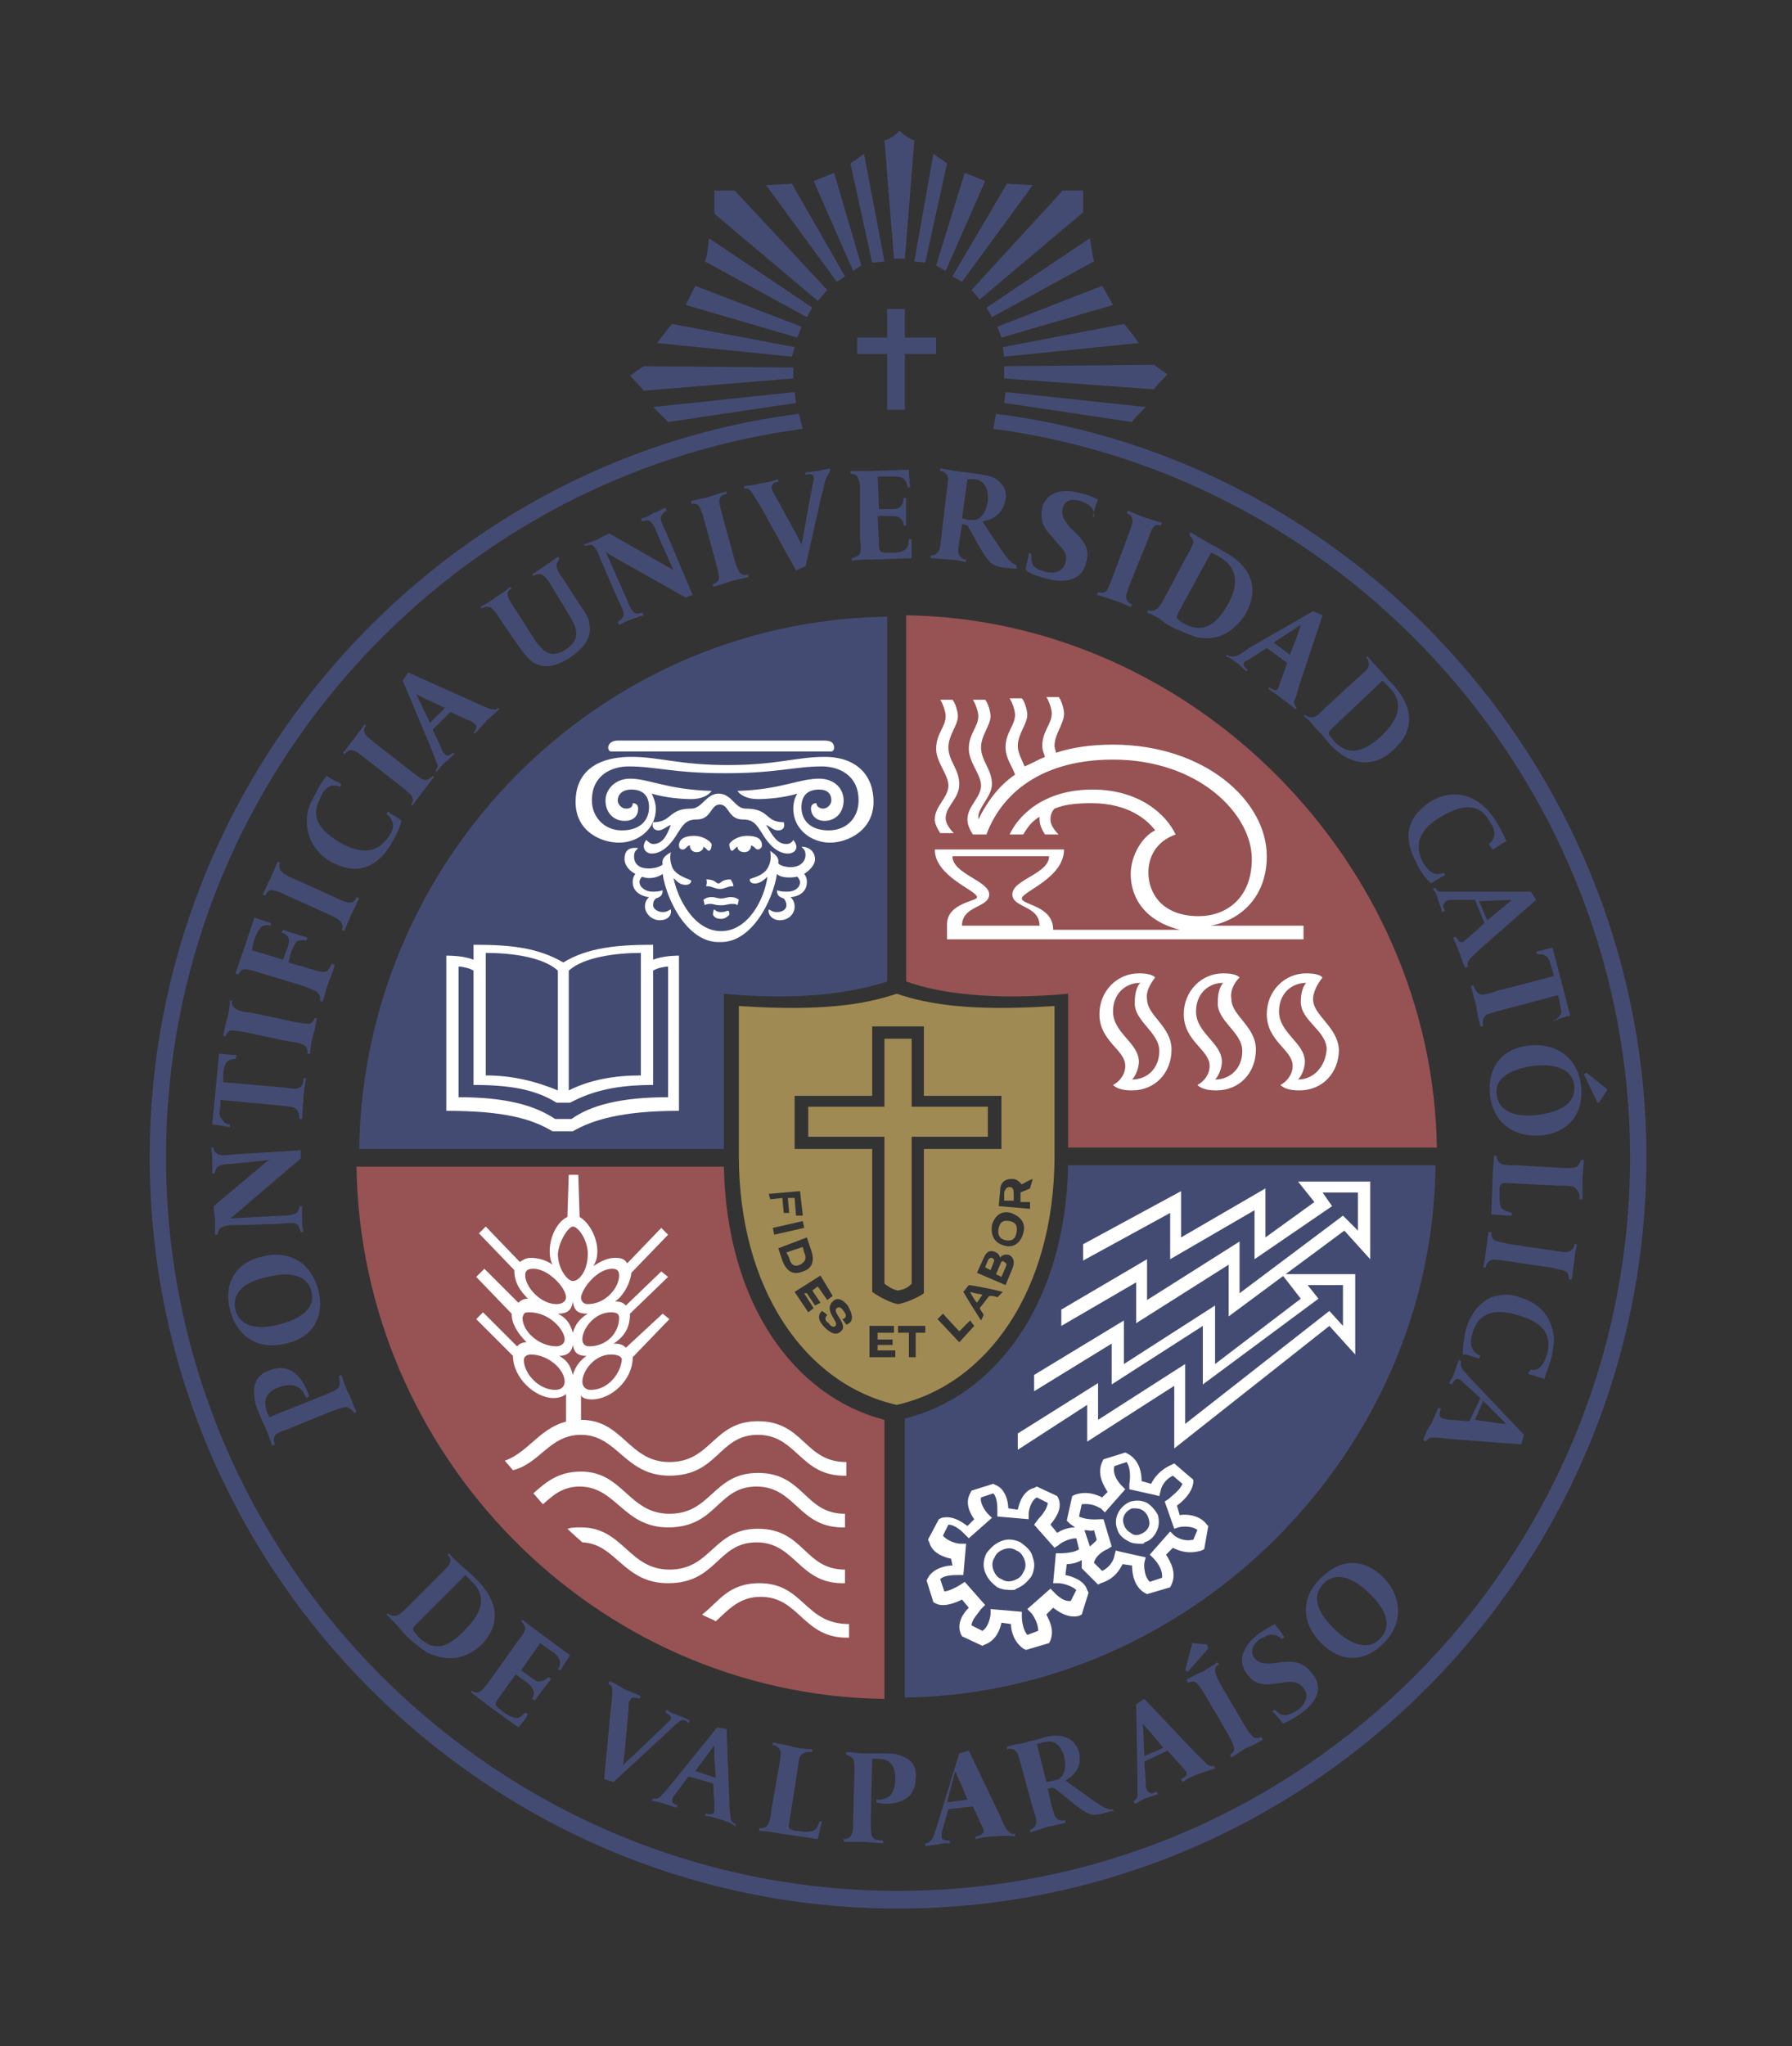 <?xml version="1.0" encoding="utf-8"?>
<!-- Generator: Adobe Illustrator 21.0.0, SVG Export Plug-In . SVG Version: 6.00 Build 0)  -->
<svg version="1.1" id="Capa_1" xmlns="http://www.w3.org/2000/svg" xmlns:xlink="http://www.w3.org/1999/xlink" x="0px" y="0px"
	 viewBox="0 0 131.7 150.3" style="enable-background:new 0 0 131.7 150.3;" xml:space="preserve">
<rect x="0" y="0" width="131.7" height="150.3" fill="#333333" stroke="none"/>
<style type="text/css">
	.st0{fill:#444B73;}
	.st1{fill:#975253;}
	.st2{fill:#FFFFFF;}
	.st3{fill:#A08A53;}
</style>
<path class="st0" d="M65.2,72.1V45.3c-21.4,0.3-38.5,17.9-38.8,39.1h26.8V73C58.6,73.5,62.4,73,65.2,72.1"/>
<path class="st1" d="M78.5,73v11.3h27.1c-0.3-20.9-17.9-38.8-39-39.1v26.9C69.1,73,73.1,73.5,78.5,73"/>
<path class="st1" d="M53.2,85.7H26.2c0.3,21.1,17.4,38.8,38.8,39.1v-20.5C58.4,102.6,53.4,95.8,53.2,85.7"/>
<path class="st0" d="M66.5,104.2v20.5c21.1-0.3,38.8-18,39-39.1H78.5C78.3,95.8,73.1,102.6,66.5,104.2"/>
<path class="st0" d="M31.4,121.4c-0.3-0.2-0.7-0.5-1.3-1c-0.4-0.4-0.6-0.6-0.9-1c-0.2-0.2-0.5-0.5-0.8-0.8l0.1-0.1
	c0.1,0.1,0.3,0.2,0.5,0.2c0.3,0,0.5-0.2,1.1-0.8l2.4-2.4c0.4-0.4,0.6-0.6,0.6-0.8c0-0.1,0-0.3-0.2-0.5l0.1-0.1c0,0,0.2,0.3,0.8,0.8
	c0.2,0.2,0.7,0.6,1.2,1.1c0.6,0.6,2.5,2.6,0.4,4.8C33.8,122.3,32.3,121.8,31.4,121.4 M34.7,116.2c-0.4-0.4-0.5-0.5-0.5-0.5l-3.6,3.6
	c-0.2,0.2-0.3,0.3-0.2,0.5c0,0.1,0.2,0.2,0.3,0.4c1.1,1.1,2.1,1,3.5-0.5C36,117.9,35.3,116.8,34.7,116.2"/>
<path class="st0" d="M38.1,126.9l-2.2-1.6c-0.4-0.3-0.9-0.7-1.3-1l0.1-0.1c0.1,0.1,0.3,0.2,0.5,0.1c0.2-0.1,0.4-0.3,0.9-1l2-2.8
	c0.4-0.5,0.5-0.7,0.5-0.9c0-0.1-0.1-0.3-0.3-0.5l0.1-0.1c0.4,0.3,0.8,0.6,1.2,0.9l2.3,1.7c0,0-0.5,0.7-0.7,1.1l-0.2-0.1
	c0.2-0.3,0.2-0.5,0.1-0.7c-0.1-0.2-0.2-0.4-0.7-0.7l-0.7-0.5l-1.4,2l0.7,0.5c0.3,0.2,0.5,0.4,0.7,0.3c0.2,0,0.4-0.1,0.6-0.3l0.2,0.1
	c-0.1,0.2-0.2,0.3-0.6,0.8c-0.4,0.5-0.4,0.6-0.6,0.8l-0.2-0.1c0.1-0.2,0.2-0.4,0.1-0.6c-0.1-0.3-0.3-0.5-0.6-0.7l-0.7-0.5l-1.3,1.8
	c-0.3,0.4-0.2,0.5,0.2,0.8l0.1,0.1c0.4,0.3,0.8,0.5,1.1,0.5c0.2,0,0.4-0.2,0.6-0.4l0.2,0.1C38.7,126.2,38.1,126.9,38.1,126.9"/>
<path class="st0" d="M50,126.4c-0.1,0.1-0.4,0.3-0.9,0.8l-4,3.7l-0.7-0.2l0.5-5.3c0.1-0.7,0.1-1.2,0.1-1.3c0-0.1,0-0.3-0.3-0.4
	l0.1-0.2c0.3,0.1,0.8,0.4,1.1,0.6c0.3,0.1,1,0.4,1.2,0.5l-0.1,0.2c-0.2-0.1-0.4-0.1-0.5-0.1c-0.1,0-0.1,0.1-0.2,0.2
	c-0.1,0.1-0.1,0.3-0.1,0.6l-0.3,3.3c-0.1,0.6-0.1,0.9-0.1,0.9s0.2-0.3,0.7-0.7l2.4-2.3c0.2-0.2,0.3-0.3,0.4-0.4c0-0.1,0-0.2,0-0.2
	c-0.1-0.1-0.2-0.2-0.4-0.3l0.1-0.2c0.3,0.2,0.5,0.3,0.8,0.4c0.3,0.1,0.6,0.2,0.9,0.4l-0.1,0.2C50.3,126.2,50.1,126.4,50,126.4"/>
<path class="st0" d="M53.1,133.7c-0.3-0.1-1-0.3-1.3-0.3l0.1-0.2c0.2,0.1,0.4,0.1,0.5,0c0.1,0,0.1-0.1,0.1-0.2c0-0.1,0-0.3,0-0.6
	l-0.1-1.4l-1.8-0.5l-0.9,1.2c-0.2,0.2-0.3,0.4-0.3,0.5c0,0.1,0,0.2,0,0.2c0.1,0.1,0.3,0.2,0.4,0.2l-0.1,0.2
	c-0.3-0.1-0.5-0.2-0.9-0.3c-0.3-0.1-0.6-0.2-0.9-0.2l0.1-0.2c0.3,0.1,0.5-0.1,0.5-0.1c0.1-0.1,0.4-0.4,0.8-0.9l3.4-4.2l0.7,0.1
	l0.2,5.3c0,0.7,0.1,1.2,0.1,1.3c0,0.1,0.1,0.3,0.4,0.4l-0.1,0.2C54,134,53.4,133.8,53.1,133.7 M52.5,129.1c0-0.7,0-0.9,0-0.9
	l-1.4,1.9l1.5,0.5L52.5,129.1z"/>
<path class="st0" d="M60.1,135.1l-2.7-0.4c-0.5-0.1-1.1-0.2-1.6-0.2l0-0.2c0.1,0,0.3,0,0.5-0.1c0.2-0.2,0.3-0.4,0.4-1.3l0.6-3.4
	c0.1-0.6,0.1-0.8,0-1c-0.1-0.1-0.2-0.3-0.5-0.3l0-0.2c0.4,0.1,1.1,0.2,1.4,0.3c0.3,0.1,1.1,0.2,1.5,0.2l0,0.2c-0.4,0-0.6,0-0.8,0.2
	c-0.2,0.2-0.2,0.5-0.3,1.2l-0.6,3.8c-0.1,0.4,0,0.5,0.5,0.6l0.2,0c0.5,0.1,0.9,0.1,1.2-0.1c0.1-0.1,0.3-0.3,0.3-0.6l0.2,0
	C60.3,134.2,60.1,135.1,60.1,135.1"/>
<path class="st0" d="M65.1,132.5c-0.4,0-0.7-0.1-0.7-0.1l0-0.2c0,0,0.1,0,0.2,0c0.3,0,0.5-0.1,0.7-0.2c0.3-0.2,0.5-0.7,0.5-1.3
	c0-1.4-0.8-1.5-1.3-1.5c-0.2,0-0.4,0-0.4,0l-0.1,4.4c0,0.8,0,1.1,0.1,1.3c0.1,0.2,0.3,0.3,0.8,0.3l0,0.2c-0.4,0-1.2-0.1-1.6-0.1
	c-0.3,0-0.9,0-1.3,0l0-0.2c0.1,0,0.3,0,0.5-0.2c0.2-0.2,0.2-0.5,0.2-1.3l0.1-3.4c0-0.6,0-0.8-0.1-1c-0.1-0.1-0.2-0.2-0.5-0.3l0-0.2
	c0.4,0,0.8,0.1,1.2,0.1c0.6,0,0.9,0,1.5,0c0.2,0,0.7,0,1.1,0.1c0.7,0.2,1.4,0.6,1.3,1.7C67.3,132,66.3,132.5,65.1,132.5"/>
<path class="st0" d="M73,134.9c-0.3,0-1,0.1-1.3,0.2l0-0.2c0.2,0,0.4-0.1,0.5-0.2c0.1-0.1,0.1-0.1,0.1-0.2c0-0.1-0.1-0.3-0.2-0.5
	l-0.6-1.3l-1.8,0.2l-0.4,1.4c-0.1,0.3-0.1,0.5-0.1,0.6c0,0.1,0,0.2,0.1,0.2c0.1,0.1,0.3,0.1,0.5,0.1l0,0.2c-0.3,0-0.6,0-0.9,0.1
	c-0.3,0-0.6,0.1-0.9,0.1l0-0.2c0.3,0,0.4-0.2,0.5-0.3c0.1-0.1,0.2-0.5,0.4-1.1l1.6-5.2l0.7-0.2l2.3,4.8c0.3,0.7,0.5,1.1,0.6,1.1
	c0.1,0.1,0.2,0.3,0.5,0.2l0,0.2C73.9,134.8,73.3,134.9,73,134.9 M70.6,131c-0.3-0.6-0.4-0.9-0.4-0.9l-0.6,2.3l1.5-0.2L70.6,131z"/>
<path class="st0" d="M81.1,133.2c-1,0.3-1.3-0.1-1.8-0.4c-0.3-0.2-1.2-1-1.9-1.5l-0.4,0.1l0.3,1.3c0.2,0.6,0.2,0.8,0.4,0.9
	c0.1,0.1,0.3,0.2,0.6,0.1l0,0.2c-0.4,0.1-0.9,0.2-1.3,0.3c-0.3,0.1-0.9,0.3-1.3,0.4l0-0.2c0.1,0,0.3-0.1,0.4-0.3
	c0.1-0.2,0.1-0.5-0.2-1.3l-0.9-3.3c-0.2-0.6-0.2-0.8-0.4-0.9c-0.1-0.1-0.3-0.2-0.6-0.1l0-0.2c0.4-0.1,0.7-0.2,1-0.2
	c0.7-0.2,0.8-0.2,1.5-0.4c0.2-0.1,0.7-0.2,1.1-0.2c1.2,0,1.6,0.8,1.7,1.2c0.1,0.5,0.2,1.4-1,2.1c0,0,1.4,1,2.1,1.5
	c0.6,0.4,1,0.7,1.4,0.6l0,0.2C82.1,132.9,81.9,133,81.1,133.2 M76.6,128c-0.2,0.1-0.4,0.1-0.4,0.1l0.7,2.8c0,0,0.2,0,0.5-0.1
	c0.1,0,0.3-0.1,0.4-0.1c0.1-0.1,0.7-0.4,0.4-1.7C77.8,127.7,77,127.9,76.6,128"/>
<path class="st0" d="M88.1,130.3c-0.3,0.1-0.9,0.4-1.2,0.6l-0.1-0.2c0.2-0.1,0.3-0.2,0.4-0.3c0-0.1,0-0.2,0-0.2
	c0-0.1-0.2-0.2-0.4-0.5l-1-1.1l-1.7,0.8l0.1,1.5c0,0.3,0,0.5,0.1,0.6c0,0.1,0.1,0.1,0.2,0.2c0.1,0.1,0.3,0,0.5-0.1l0.1,0.2
	c-0.3,0.1-0.6,0.2-0.9,0.3c-0.3,0.1-0.5,0.3-0.8,0.4l-0.1-0.2c0.3-0.1,0.3-0.4,0.3-0.5c0-0.1,0-0.5,0-1.2l-0.1-5.4l0.6-0.4l3.7,3.9
	c0.5,0.5,0.8,0.8,0.9,0.9c0.1,0.1,0.3,0.2,0.5,0.1l0.1,0.2C89,130,88.4,130.2,88.1,130.3 M84.6,127.3c-0.5-0.5-0.6-0.7-0.6-0.7
	l0.1,2.4l1.4-0.6L84.6,127.3z"/>
<path class="st0" d="M88.8,121.1l-1.5,1.7l-0.2-0.1l0.5-1.9l0-0.1l1.1,0.1L88.8,121.1z M89.3,122.7c0,0.2,0.1,0.5,0.5,1.2l1.7,2.9
	c0.3,0.5,0.5,0.7,0.6,0.8c0.1,0.1,0.3,0.1,0.6,0l0.1,0.2c-0.3,0.2-0.9,0.5-1.2,0.6c-0.3,0.2-0.8,0.5-1.1,0.7l-0.1-0.2
	c0.1-0.1,0.3-0.2,0.3-0.4c0-0.2-0.1-0.5-0.5-1.2l-1.7-2.9c-0.3-0.5-0.5-0.7-0.6-0.8c-0.1-0.1-0.3-0.1-0.6,0l-0.1-0.2
	c0.3-0.2,0.9-0.5,1.2-0.6c0.3-0.2,0.8-0.5,1.1-0.7l0.1,0.2C89.4,122.3,89.3,122.5,89.3,122.7"/>
<path class="st0" d="M95.7,125.8c-0.4,0.3-0.9,0.6-1.4,0.8l-0.1-0.1c-0.3-0.4-0.5-0.6-0.7-0.8l0.2-0.1c0.2,0.2,0.4,0.4,0.7,0.4
	c0.3,0,0.7-0.2,1-0.4c1-0.8,0.5-1.5,0.4-1.6c-0.4-0.5-0.9-0.5-1.5-0.4l-0.7,0.1c-0.8,0.1-1.5,0-2-0.8c-0.3-0.4-0.8-1.5,0.8-2.8
	c0.7-0.5,1.3-0.8,1.3-0.8s0.1,0.2,0.3,0.4c0.3,0.4,0.4,0.6,0.4,0.6l-0.2,0.1c-0.2-0.2-0.4-0.3-0.6-0.3c-0.4-0.1-0.7,0.2-1,0.3
	c-0.8,0.6-0.6,1.2-0.4,1.4c0.3,0.4,0.7,0.4,1.3,0.4l0.7-0.1c0.9-0.1,1.6,0,2.2,0.8C97.3,123.9,96.8,125,95.7,125.8"/>
<path class="st0" d="M101.7,120.7c-1.5,1.5-3.2,1.4-4.6,0c-1.5-1.5-1.5-3.4,0-4.8c1.5-1.5,3.2-1.4,4.6,0
	C103.1,117.4,103.1,119.3,101.7,120.7 M97.3,116.3c-1,1-0.4,2.2,0.7,3.3c1.2,1.2,2.5,1.7,3.4,0.8c1-1,0.4-2.2-0.7-3.3
	C99.5,115.9,98.2,115.4,97.3,116.3"/>
<path class="st0" d="M22.5,102c0.2,0.4,0.2,0.6,0.2,0.6l-0.2,0.1c0,0,0-0.1-0.1-0.2c-0.1-0.3-0.3-0.5-0.5-0.6
	c-0.3-0.2-0.8-0.2-1.4,0c-1.3,0.5-1,1.3-0.9,1.8c0.1,0.2,0.2,0.4,0.2,0.4l4-1.6c0.7-0.3,1-0.4,1.1-0.6c0.1-0.2,0.1-0.4,0-0.8
	l0.2-0.1c0.1,0.4,0.4,1.2,0.6,1.5c0.1,0.3,0.3,0.8,0.5,1.2l-0.2,0.1c0-0.1-0.2-0.3-0.4-0.4c-0.2-0.1-0.5,0-1.3,0.3l-3.2,1.3
	c-0.6,0.2-0.8,0.3-0.9,0.5c-0.1,0.1-0.1,0.3,0,0.6l-0.2,0.1c-0.1-0.4-0.3-0.8-0.4-1.1c-0.2-0.5-0.4-0.8-0.6-1.4
	c-0.1-0.2-0.3-0.7-0.3-1.1c-0.1-0.7,0-1.5,1-1.9C21.1,100.1,22,100.9,22.5,102"/>
<path class="st0" d="M23.4,94.8c0.5,2-0.5,3.5-2.4,3.9c-2,0.5-3.6-0.5-4.1-2.5c-0.5-2,0.5-3.5,2.4-3.9
	C21.3,91.8,22.9,92.8,23.4,94.8 M17.3,96.2c0.3,1.3,1.7,1.5,3.2,1.1c1.6-0.4,2.7-1.2,2.4-2.4c-0.3-1.3-1.7-1.5-3.2-1.1
	C18.1,94.1,17,94.9,17.3,96.2"/>
<path class="st0" d="M15.9,84.7c0.2,0.2,0.5,0.2,1.3,0.1l4.9-0.3l0,0.6l-4.8,4.1c-0.2,0.2-0.4,0.3-0.4,0.3l3.9-0.2
	c0.6,0,0.8-0.1,1-0.2c0.1-0.1,0.2-0.3,0.2-0.5l0.2,0c0,0.4,0,0.6,0,0.9c0,0.3,0,0.6,0.1,1l-0.2,0c0-0.1-0.1-0.3-0.2-0.5
	c-0.2-0.2-0.5-0.2-1.3-0.1L17.2,90c-0.6,0-0.8,0.1-1,0.2c-0.1,0.1-0.2,0.3-0.2,0.5l-0.2,0c0-0.4,0-0.8,0-1.2c0-0.1-0.1-0.6-0.1-0.9
	l3.7-3.1c0.3-0.3,0.5-0.3,0.5-0.3L17,85.5c-0.6,0-0.8,0.1-1,0.2c-0.1,0.1-0.2,0.3-0.2,0.5l-0.2,0c0-0.4,0-0.6,0-1
	c0-0.3,0-0.5-0.1-0.9l0.2,0C15.7,84.4,15.7,84.6,15.9,84.7"/>
<path class="st0" d="M17.3,77.8c-0.3,0-0.6,0.1-0.7,0.3c-0.1,0.2-0.2,0.4-0.2,1l0,0.4l4.6,0.4c0.6,0.1,0.8,0.1,1,0
	c0.3-0.1,0.3-0.6,0.3-0.7l0.2,0c-0.1,0.4-0.2,1.2-0.2,1.5c0,0.3-0.1,1.1-0.1,1.5l-0.2,0c0-0.1,0-0.5-0.2-0.7
	c-0.2-0.2-0.4-0.2-1.3-0.3l-4.3-0.4l0,0.4c-0.1,0.6-0.1,0.8,0.1,1c0.1,0.2,0.3,0.4,0.6,0.4l0,0.2c-0.5-0.1-1.3-0.2-1.3-0.2l0.5-5.2
	c0,0,0.8,0.1,1.3,0.1L17.3,77.8z"/>
<path class="st0" d="M17.2,74c0.2,0.2,0.4,0.3,1.3,0.4l3.3,0.7c0.6,0.1,0.8,0.1,1,0.1c0.1-0.1,0.3-0.2,0.3-0.4l0.2,0
	c-0.1,0.4-0.2,1-0.3,1.3c-0.1,0.3-0.2,0.9-0.2,1.3l-0.2,0c0-0.1,0-0.3-0.1-0.5c-0.2-0.2-0.4-0.3-1.3-0.4l-3.3-0.7
	c-0.6-0.1-0.8-0.1-1-0.1c-0.1,0.1-0.3,0.2-0.3,0.4l-0.2,0c0.1-0.4,0.2-1,0.3-1.3c0.1-0.3,0.2-0.9,0.2-1.3l0.2,0
	C17,73.6,17,73.8,17.2,74"/>
<path class="st0" d="M19.9,68c-0.3-0.1-0.6,0-0.7,0.1c-0.2,0.2-0.3,0.4-0.5,0.9l-0.2,0.8l2.3,0.7l0.3-0.8c0.1-0.3,0.2-0.6,0.1-0.8
	c-0.1-0.2-0.2-0.3-0.5-0.4l0.1-0.2c0.2,0.1,0.3,0.1,0.9,0.3c0.6,0.2,0.7,0.2,0.9,0.3l-0.1,0.2c-0.3-0.1-0.4,0-0.6,0
	c-0.2,0.1-0.3,0.4-0.5,0.8l-0.2,0.8l1.7,0.5c0.6,0.2,0.8,0.2,1,0.2c0.3-0.1,0.4-0.5,0.5-0.6l0.2,0.1c-0.1,0.4-0.4,1.1-0.5,1.4
	c-0.2,0.5-0.2,0.8-0.4,1.3l-0.2-0.1c0-0.1,0.1-0.3-0.1-0.5c-0.1-0.2-0.4-0.3-1.2-0.6l-3.3-1c-0.6-0.2-0.8-0.2-1-0.2
	c-0.1,0-0.3,0.2-0.4,0.4l-0.2-0.1c0.2-0.5,0.3-0.9,0.5-1.4l0.9-2.7c0,0,0.8,0.3,1.2,0.4L19.9,68z"/>
<path class="st0" d="M20.6,63.9c0.1,0.2,0.4,0.4,1.1,0.7l3.1,1.4c0.6,0.3,0.8,0.3,1,0.3c0.1,0,0.3-0.1,0.4-0.4l0.2,0.1
	c-0.2,0.3-0.4,0.9-0.6,1.2c-0.1,0.3-0.4,0.9-0.5,1.2l-0.2-0.1c0.1-0.1,0.1-0.3,0-0.5c-0.1-0.2-0.4-0.4-1.1-0.7l-3.1-1.4
	c-0.6-0.3-0.8-0.3-1-0.3c-0.1,0-0.3,0.1-0.4,0.4l-0.2-0.1c0.2-0.3,0.4-0.9,0.6-1.2c0.1-0.3,0.4-0.9,0.5-1.2l0.2,0.1
	C20.5,63.5,20.5,63.7,20.6,63.9"/>
<path class="st0" d="M25,57.8c-0.2-0.1-0.4-0.1-0.6-0.1c-0.4,0.1-0.7,0.5-0.8,0.8c-0.4,0.8-1,2,1.4,3.4c1.4,0.8,2.7,0.9,3.6-0.5
	c0.2-0.3,0.4-0.7,0.2-1.1c-0.1-0.2-0.2-0.4-0.4-0.5l0.1-0.2c0.2,0.2,0.5,0.3,0.9,0.6l0.1,0.1c-0.1,0.5-0.4,1.1-0.7,1.6
	c-0.6,1.1-1.5,1.8-2.4,1.9c-0.6,0.1-1.3-0.1-2.1-0.5c-1.5-0.9-1.9-2.3-1.7-3.6c0.1-0.5,0.4-1.1,0.6-1.4C23.5,57.6,24,57,24,57
	c0.2,0.1,0.3,0.2,0.5,0.3c0.2,0.1,0.4,0.2,0.6,0.3L25,57.8z"/>
<path class="st0" d="M26.8,53.8c0,0.2,0.3,0.4,0.9,0.9l2.7,2.1c0.5,0.4,0.7,0.5,0.9,0.5c0.1,0,0.3-0.1,0.5-0.3l0.1,0.1
	c-0.3,0.3-0.6,0.8-0.8,1c-0.2,0.3-0.6,0.8-0.8,1.1l-0.1-0.1c0.1-0.1,0.2-0.3,0.1-0.5c0-0.2-0.3-0.4-0.9-0.9l-2.7-2.1
	c-0.5-0.4-0.7-0.5-0.9-0.5c-0.1,0-0.3,0.1-0.5,0.3l-0.1-0.1c0.3-0.3,0.6-0.8,0.8-1c0.2-0.3,0.6-0.8,0.8-1.1l0.1,0.1
	C26.8,53.4,26.7,53.6,26.8,53.8"/>
<path class="st0" d="M35.8,52.9c-0.2,0.2-0.7,0.8-0.9,1l-0.1-0.1c0.2-0.2,0.2-0.3,0.2-0.4c0-0.1,0-0.2-0.1-0.2
	c-0.1-0.1-0.2-0.2-0.5-0.3l-1.3-0.6l-1.3,1.3l0.6,1.3c0.1,0.3,0.2,0.4,0.3,0.5c0.1,0.1,0.1,0.1,0.2,0.1c0.2,0,0.3-0.2,0.4-0.2
	l0.1,0.1c-0.3,0.2-0.4,0.4-0.7,0.6c-0.2,0.2-0.4,0.4-0.6,0.7l-0.1-0.1c0.2-0.2,0.2-0.4,0.1-0.5c0-0.1-0.2-0.5-0.4-1.1l-2.1-5
	l0.4-0.6l4.9,2.2c0.7,0.3,1.1,0.5,1.2,0.5c0.1,0,0.3,0.1,0.5-0.1l0.1,0.1C36.5,52.3,36,52.7,35.8,52.9 M31.4,51.4
	c-0.6-0.3-0.8-0.4-0.8-0.4l1,2.1l1.1-1.1L31.4,51.4z"/>
<path class="st0" d="M40.9,41.5c0,0.3,0.1,0.5,0.6,1.2l1.1,1.7c0.4,0.6,0.7,1,0.7,1.4c0.3,1.2-0.7,2-1.4,2.5
	c-1.4,0.9-2.2,0.7-2.8,0.3c-0.4-0.3-0.8-0.9-1.1-1.3l-1.3-1.9c-0.3-0.5-0.5-0.7-0.7-0.8c-0.1,0-0.3-0.1-0.6,0.1l-0.1-0.1
	c0.3-0.2,0.9-0.5,1.1-0.7c0.3-0.2,0.8-0.5,1.1-0.8l0.1,0.1c-0.1,0.1-0.3,0.2-0.3,0.4c0,0.2,0.1,0.5,0.6,1.2l1.4,2.2
	c0.5,0.7,1.1,1.5,2.3,0.7c1.2-0.8,0.7-1.7,0.3-2.4L40.5,43c-0.3-0.5-0.5-0.7-0.7-0.8c-0.1,0-0.3-0.1-0.6,0.1l-0.1-0.1
	c0.3-0.2,0.6-0.4,0.9-0.6c0.3-0.2,0.7-0.5,1-0.7l0.1,0.1C41.1,41.2,40.9,41.3,40.9,41.5"/>
<path class="st0" d="M48.6,37.9c-0.1,0.2,0,0.5,0.4,1.3l1.9,4.5l-0.5,0.2l-5.5-3.1c-0.2-0.1-0.4-0.3-0.4-0.3l1.6,3.6
	c0.2,0.6,0.4,0.8,0.5,0.9c0.1,0.1,0.3,0.1,0.6,0l0.1,0.2c-0.4,0.1-0.6,0.2-0.9,0.3s-0.5,0.2-0.9,0.4l-0.1-0.2
	c0.1-0.1,0.3-0.2,0.4-0.4c0.1-0.2,0-0.5-0.4-1.3L44.1,41c-0.2-0.6-0.4-0.8-0.5-0.9c-0.1-0.1-0.3-0.1-0.6,0L42.9,40
	c0.4-0.1,0.8-0.3,1.1-0.4c0.1-0.1,0.5-0.3,0.8-0.4l4.2,2.4c0.4,0.2,0.5,0.3,0.5,0.3l-1.2-2.7c-0.2-0.6-0.4-0.8-0.5-0.9
	c-0.1-0.1-0.3-0.1-0.6,0l-0.1-0.2c0.4-0.1,0.6-0.2,0.9-0.4c0.3-0.1,0.5-0.2,0.9-0.4l0.1,0.2C48.8,37.6,48.7,37.7,48.6,37.9"/>
<path class="st0" d="M52.9,36.6c-0.1,0.2,0,0.5,0.2,1.3l0.9,3.3c0.2,0.6,0.3,0.8,0.4,0.9c0.1,0.1,0.3,0.2,0.6,0.1l0,0.2
	c-0.4,0.1-1,0.2-1.3,0.3c-0.3,0.1-0.9,0.3-1.3,0.4l0-0.2c0.1,0,0.3-0.1,0.4-0.3c0.1-0.2,0-0.5-0.2-1.3L51.7,38
	c-0.2-0.6-0.3-0.8-0.4-0.9C51.2,37,51,37,50.8,37l0-0.2c0.4-0.1,1-0.2,1.3-0.3c0.3-0.1,0.9-0.3,1.3-0.4l0,0.2
	C53.2,36.3,53,36.4,52.9,36.6"/>
<path class="st0" d="M60.7,35.2c-0.1,0.1-0.1,0.5-0.3,1.1l-1.2,5.3l-0.7,0.3l-2.6-4.7c-0.4-0.6-0.6-1-0.7-1.1
	c-0.1-0.1-0.2-0.3-0.5-0.2l0-0.2c0.3,0,0.9-0.1,1.2-0.2c0.3,0,1-0.2,1.3-0.3l0,0.2c-0.2,0-0.4,0.1-0.4,0.2c-0.1,0.1-0.1,0.1-0.1,0.2
	c0,0.1,0.1,0.3,0.2,0.5l1.6,2.9c0.3,0.6,0.4,0.8,0.4,0.8s0.1-0.3,0.2-1l0.6-3.3c0.1-0.3,0.1-0.5,0.1-0.6c0-0.1,0-0.2-0.1-0.2
	c-0.1-0.1-0.3-0.1-0.5,0l0-0.2c0.3,0,0.6-0.1,0.9-0.1c0.3-0.1,0.6-0.1,0.9-0.2l0,0.2C60.9,34.8,60.7,35.1,60.7,35.2"/>
<path class="st0" d="M67,41l-2.8,0.1c-0.6,0-1.1,0-1.6,0.1l0-0.2c0.1,0,0.3-0.1,0.5-0.2c0.2-0.2,0.2-0.5,0.1-1.3L63.2,36
	c0-0.6-0.1-0.8-0.2-1c-0.1-0.1-0.2-0.2-0.5-0.2l0-0.2c0.5,0,1,0,1.5,0l2.8-0.1c0,0,0,0.8,0.1,1.3l-0.2,0c0-0.3-0.2-0.6-0.4-0.7
	c-0.2-0.1-0.4-0.1-1-0.1l-0.8,0l0.1,2.4l0.8,0c0.4,0,0.6,0,0.8-0.2c0.1-0.1,0.2-0.3,0.2-0.6l0.2,0c0,0.2,0,0.4,0,1c0,0.6,0,0.7,0,1
	l-0.2,0c0-0.3-0.1-0.4-0.2-0.5c-0.2-0.2-0.5-0.2-0.9-0.2l-0.8,0l0.1,2.2c0,0.4,0.1,0.5,0.6,0.5l0.2,0c0.5,0,0.9,0,1.2-0.3
	c0.1-0.1,0.2-0.4,0.2-0.7l0.2,0C67,40.1,67,41,67,41"/>
<path class="st0" d="M73.8,41.7c-1-0.1-1.2-0.6-1.5-1c-0.2-0.3-0.8-1.4-1.2-2.1l-0.4-0.1l-0.2,1.3c-0.1,0.6-0.1,0.8,0,1
	c0.1,0.1,0.2,0.3,0.5,0.3l0,0.2c-0.4-0.1-0.9-0.2-1.3-0.2c-0.3,0-0.9-0.1-1.3-0.1l0-0.2c0.1,0,0.3,0,0.5-0.2
	c0.2-0.2,0.2-0.4,0.3-1.3l0.4-3.4c0.1-0.6,0.1-0.8,0-1c-0.1-0.1-0.2-0.3-0.5-0.3l0-0.2c0.4,0.1,0.7,0.1,1.1,0.2
	c0.7,0.1,0.9,0.1,1.5,0.2c0.2,0,0.7,0.1,1.1,0.2c1.1,0.4,1.2,1.3,1.1,1.7c-0.1,0.5-0.4,1.4-1.7,1.6c0,0,0.9,1.4,1.4,2.1
	c0.4,0.6,0.7,1,1.1,1.1l0,0.2C74.9,41.8,74.6,41.8,73.8,41.7 M71.5,35.2c-0.2,0-0.4,0-0.4,0l-0.4,2.9c0,0,0.2,0,0.5,0.1
	c0.1,0,0.3,0,0.4,0c0.1,0,0.8-0.1,1-1.4C72.7,35.4,71.9,35.2,71.5,35.2"/>
<path class="st0" d="M76.9,42.5c-0.4-0.1-1.1-0.3-1.5-0.6l0-0.2c0.1-0.5,0.2-0.8,0.2-1.1l0.2,0.1c0,0.3,0,0.6,0.1,0.8
	c0.2,0.3,0.6,0.4,0.9,0.5c1.2,0.3,1.5-0.5,1.5-0.7c0.2-0.6-0.2-1-0.6-1.4l-0.4-0.5c-0.6-0.6-0.9-1.2-0.7-2.1
	c0.1-0.5,0.7-1.6,2.7-1.1c0.9,0.2,1.4,0.5,1.4,0.5s-0.1,0.2-0.2,0.5c-0.1,0.5-0.2,0.7-0.2,0.7L80.4,38c0-0.2,0-0.5-0.1-0.6
	c-0.2-0.3-0.6-0.5-0.9-0.6c-1-0.3-1.3,0.3-1.3,0.6c-0.1,0.5,0.1,0.8,0.5,1.3l0.5,0.5c0.7,0.7,1,1.2,0.7,2.2
	C79.5,42.6,78.3,42.9,76.9,42.5"/>
<path class="st0" d="M84.9,38.6c-0.2,0.1-0.3,0.4-0.6,1.2L83,43c-0.2,0.6-0.3,0.8-0.2,1c0,0.1,0.1,0.3,0.4,0.4l-0.1,0.2
	c-0.4-0.2-0.9-0.4-1.2-0.5c-0.3-0.1-0.9-0.3-1.3-0.4l0.1-0.2c0.1,0,0.3,0.1,0.5,0c0.2-0.1,0.3-0.4,0.6-1.2l1.2-3.2
	c0.2-0.6,0.3-0.8,0.2-1c0-0.1-0.1-0.3-0.4-0.4l0.1-0.2c0.4,0.2,0.9,0.4,1.2,0.5c0.3,0.1,0.9,0.3,1.3,0.4l-0.1,0.2
	C85.3,38.6,85.1,38.5,84.9,38.6"/>
<path class="st0" d="M87.9,46.8c-0.3-0.1-0.8-0.3-1.5-0.6c-0.4-0.2-0.8-0.4-1.1-0.7c-0.3-0.2-0.7-0.4-1-0.5l0.1-0.2
	c0.1,0.1,0.3,0.1,0.5,0c0.2-0.1,0.4-0.3,0.8-1.1l1.6-3c0.3-0.5,0.4-0.8,0.4-0.9c0-0.1-0.1-0.3-0.3-0.5l0.1-0.2c0,0,0.3,0.2,1,0.6
	c0.3,0.2,0.8,0.4,1.4,0.8c0.8,0.4,3.1,1.8,1.7,4.5C90.4,47,88.8,47,87.9,46.8 M89.6,40.9c-0.5-0.3-0.6-0.3-0.6-0.3l-2.4,4.4
	c-0.1,0.3-0.2,0.4,0,0.5c0.1,0.1,0.2,0.2,0.4,0.3c1.3,0.7,2.3,0.3,3.3-1.5C91.4,42.2,90.3,41.3,89.6,40.9"/>
<path class="st0" d="M94.3,51.4c-0.2-0.2-0.8-0.6-1.1-0.8l0.1-0.1c0.2,0.1,0.3,0.2,0.4,0.2c0.1,0,0.1,0,0.2-0.1
	c0.1-0.1,0.1-0.3,0.2-0.5l0.5-1.4l-1.5-1.1L92,48.3c-0.2,0.2-0.4,0.2-0.5,0.3c-0.1,0.1-0.1,0.1-0.1,0.2c0,0.2,0.2,0.3,0.3,0.4
	l-0.1,0.1c-0.3-0.2-0.4-0.4-0.7-0.6c-0.3-0.2-0.5-0.4-0.8-0.5l0.1-0.1c0.2,0.2,0.5,0.1,0.6,0.1c0.1,0,0.5-0.2,1-0.6l4.7-2.7l0.7,0.3
	l-1.7,5.1c-0.2,0.7-0.3,1.1-0.4,1.2c0,0.1,0,0.3,0.2,0.5l-0.1,0.1C95.1,52,94.5,51.5,94.3,51.4 M95.3,46.8c0.2-0.6,0.3-0.9,0.3-0.9
	l-2,1.3l1.2,0.9L95.3,46.8z"/>
<path class="st0" d="M98.7,55.5c-0.3-0.2-0.7-0.5-1.2-1.1c-0.3-0.4-0.6-0.7-0.9-1c-0.2-0.3-0.5-0.6-0.8-0.8l0.1-0.1
	c0.1,0.1,0.3,0.2,0.5,0.2c0.3,0,0.5-0.2,1.1-0.8l2.5-2.3c0.5-0.4,0.6-0.6,0.6-0.8c0-0.1,0-0.3-0.2-0.5l0.1-0.1c0,0,0.2,0.3,0.7,0.8
	c0.2,0.2,0.6,0.7,1.1,1.2c0.6,0.7,2.4,2.7,0.2,4.8C101,56.5,99.5,56,98.7,55.5 M102.1,50.5c-0.4-0.4-0.5-0.5-0.5-0.5l-3.7,3.5
	c-0.2,0.2-0.3,0.3-0.2,0.5c0,0.1,0.2,0.2,0.3,0.4c1,1.1,2.1,1,3.6-0.4C103.4,52.2,102.7,51.1,102.1,50.5"/>
<path class="st0" d="M109.4,62c0.2-0.1,0.3-0.3,0.4-0.5c0.1-0.4-0.1-0.9-0.3-1.1c-0.4-0.8-1.3-1.8-3.6-0.4c-1.4,0.8-2.1,1.9-1.3,3.4
	c0.2,0.3,0.5,0.7,0.9,0.8c0.2,0,0.4,0,0.6-0.1l0.1,0.2c-0.3,0.1-0.5,0.3-0.9,0.5l-0.1,0.1c-0.4-0.3-0.8-0.9-1-1.3
	c-0.6-1.1-0.9-2.2-0.5-3.1c0.2-0.6,0.7-1.1,1.4-1.6c1.5-0.9,2.9-0.6,3.9,0.3c0.4,0.3,0.8,0.9,1,1.2c0.4,0.7,0.7,1.3,0.7,1.4
	c-0.2,0.1-0.4,0.2-0.5,0.3c-0.2,0.1-0.4,0.3-0.5,0.3L109.4,62z"/>
<path class="st0" d="M107.3,70.1c-0.1-0.3-0.4-1-0.5-1.2l0.2-0.1c0.1,0.2,0.2,0.3,0.3,0.4c0.1,0,0.2,0,0.2,0c0.1,0,0.2-0.2,0.5-0.4
	l1.1-1l-0.7-1.7l-1.5,0c-0.3,0-0.5,0-0.6,0.1c-0.1,0-0.1,0.1-0.2,0.2c-0.1,0.1,0,0.3,0.1,0.5L106,67c-0.1-0.3-0.2-0.6-0.3-0.9
	c-0.1-0.3-0.2-0.6-0.4-0.8l0.2-0.1c0.1,0.3,0.3,0.3,0.4,0.3c0.1,0,0.5,0,1.2,0l5.4,0l0.4,0.6l-4,3.5c-0.5,0.5-0.9,0.8-0.9,0.9
	c-0.1,0.1-0.2,0.3-0.1,0.5l-0.2,0.1C107.6,71,107.4,70.4,107.3,70.1 M110.4,66.7c0.5-0.4,0.7-0.6,0.7-0.6l-2.4,0.1l0.6,1.4
	L110.4,66.7z"/>
<path class="st0" d="M114.1,75c0.3-0.1,0.5-0.3,0.6-0.5c0.1-0.2,0-0.4-0.1-1l-0.1-0.4l-4.5,1.2c-0.6,0.2-0.8,0.2-0.9,0.4
	c-0.2,0.2-0.1,0.7-0.1,0.7l-0.2,0c-0.1-0.4-0.3-1.2-0.3-1.5c-0.1-0.3-0.3-1.1-0.4-1.5l0.2,0c0,0.1,0.2,0.5,0.4,0.6
	c0.2,0.1,0.5,0.1,1.3-0.2l4.2-1.1l-0.1-0.4c-0.2-0.6-0.2-0.8-0.4-1c-0.2-0.2-0.4-0.2-0.7-0.2l-0.1-0.2c0.5-0.1,1.2-0.3,1.2-0.3
	l1.3,5c0,0-0.8,0.2-1.2,0.4L114.1,75z"/>
<path class="st0" d="M109.5,80.4c-0.2-2,0.9-3.4,2.9-3.6c2.1-0.2,3.6,1,3.8,3c0.2,2-0.9,3.4-2.9,3.6
	C111.2,83.6,109.7,82.4,109.5,80.4 M115.7,79.8c-0.1-1.3-1.5-1.7-3-1.5c-1.6,0.2-2.9,0.9-2.7,2.1c0.1,1.3,1.5,1.7,3,1.5
	C114.6,81.7,115.8,81.1,115.7,79.8 M117.4,81l-1-2.1l0.2-0.1l1.5,1.2l0,0.1l-0.6,0.9L117.4,81z"/>
<path class="st0" d="M109.6,89.2l0.1-2.7c0-0.6,0.1-1.1,0.1-1.6l0.2,0c0,0.1,0,0.3,0.2,0.5c0.2,0.2,0.5,0.2,1.3,0.2l3.4,0.2
	c0.6,0,0.8,0,1-0.1c0.1-0.1,0.2-0.2,0.3-0.5l0.2,0c0,0.4-0.1,1.1-0.1,1.4c0,0.3,0,1.1,0,1.5l-0.2,0c0-0.4-0.1-0.6-0.3-0.8
	c-0.2-0.2-0.5-0.2-1.3-0.2l-3.8-0.2c-0.4,0-0.5,0.1-0.5,0.6l0,0.2c0,0.5,0,0.9,0.2,1.1c0.1,0.1,0.4,0.2,0.7,0.3l0,0.2
	C110.6,89.3,109.6,89.2,109.6,89.2"/>
<path class="st0" d="M115.2,93.5c-0.2-0.2-0.4-0.2-1.3-0.4l-3.4-0.5c-0.6-0.1-0.8-0.1-1,0c-0.1,0.1-0.3,0.2-0.3,0.5l-0.2,0
	c0.1-0.4,0.2-1,0.2-1.3c0.1-0.3,0.1-0.9,0.2-1.3l0.2,0c0,0.1,0,0.3,0.1,0.5c0.2,0.2,0.4,0.2,1.3,0.4l3.4,0.5c0.6,0.1,0.8,0.1,1,0
	c0.1-0.1,0.3-0.2,0.3-0.5l0.2,0c-0.1,0.4-0.2,1-0.2,1.3c-0.1,0.3-0.1,0.9-0.2,1.3l-0.2,0C115.3,93.9,115.3,93.7,115.2,93.5"/>
<path class="st0" d="M112.5,100.6c0.2,0.1,0.5,0,0.6-0.1c0.3-0.2,0.5-0.7,0.6-1c0.2-0.8,0.4-2.2-2.2-2.9c-1.6-0.5-2.9-0.2-3.3,1.4
	c-0.1,0.3-0.2,0.8,0.1,1.2c0.1,0.2,0.3,0.3,0.5,0.4l-0.1,0.2c-0.3-0.1-0.6-0.2-1-0.3l-0.2,0c0-0.5,0.1-1.2,0.2-1.7
	c0.3-1.2,1-2.1,1.9-2.5c0.6-0.2,1.3-0.3,2.1,0c1.7,0.5,2.4,1.7,2.5,3c0,0.5-0.1,1.1-0.2,1.5c-0.2,0.7-0.5,1.4-0.5,1.5
	c-0.2-0.1-0.4-0.1-0.6-0.2c-0.2-0.1-0.5-0.1-0.6-0.2L112.5,100.6z"/>
<path class="st0" d="M105.2,104.6c0.1-0.3,0.4-0.9,0.5-1.2l0.2,0.1c-0.1,0.2-0.1,0.4-0.1,0.5c0,0.1,0.1,0.1,0.2,0.2
	c0.1,0,0.3,0.1,0.6,0.1l1.4,0.1l0.8-1.7l-1.1-1c-0.2-0.2-0.3-0.3-0.5-0.4c-0.1,0-0.2,0-0.2,0c-0.1,0.1-0.2,0.2-0.3,0.4l-0.2-0.1
	c0.2-0.3,0.3-0.5,0.4-0.8c0.1-0.3,0.2-0.6,0.3-0.9l0.2,0.1c-0.1,0.2,0,0.5,0.1,0.6c0.1,0.1,0.3,0.4,0.8,0.9l3.7,3.9l-0.2,0.7
	l-5.3-0.4c-0.7-0.1-1.2-0.1-1.3-0.1c-0.1,0-0.3,0.1-0.4,0.3l-0.2-0.1C104.7,105.4,105,104.8,105.2,104.6 M109.8,104.5
	c0.7,0.1,0.9,0.1,0.9,0.1l-1.7-1.7l-0.6,1.4L109.8,104.5z"/>
<path class="st2" d="M69.1,61.2h1c-0.3-0.3-0.6-0.7-0.6-1.1c0-0.9,1-1.4,1-2.5s-0.8-1.7-0.8-2.7c0-0.9,0.7-1.6,0.7-2.3
	c0-0.3-0.2-1-0.4-1.2h-0.9c0.2,0.3,0.4,0.9,0.4,1.2c0,0.8-0.7,1.3-0.7,2.4c0,1,0.9,1.9,0.9,2.7c0,0.9-1,1.5-1,2.5
	C68.7,60.5,68.9,60.9,69.1,61.2"/>
<path class="st2" d="M69.6,67.9V69h26.2v-1H89c2.5-0.5,4.1-2.4,4.1-5.1c0-4.1-4.6-8.2-11.3-8.2c-1.6,0-3,0.2-4.2,0.6
	c0-0.2-0.1-0.3-0.1-0.5c0-0.9,0.7-1.6,0.7-2.4c0-0.3-0.2-1-0.4-1.2h-0.9c0.2,0.3,0.4,0.9,0.4,1.2c0,0.8-0.7,1.3-0.7,2.4
	c0,0.3,0.1,0.5,0.2,0.8c-0.5,0.2-1,0.5-1.5,0.7c-0.2-0.5-0.5-1-0.5-1.5c0-0.9,0.7-1.6,0.7-2.3c0-0.3-0.2-1-0.4-1.2h-0.9
	c0.2,0.3,0.4,0.9,0.4,1.2c0,0.8-0.7,1.3-0.7,2.4c0,0.8,0.5,1.4,0.7,2c-1.3,0.9-2.1,2.1-2.7,3.3c0-0.1,0-0.1,0-0.2c0-0.7,1-1.5,1-2.4
	c0-1.1-0.8-1.7-0.8-2.7c0-0.9,0.7-1.6,0.7-2.3c0-0.3-0.2-1-0.4-1.2h-0.9c0.2,0.3,0.4,0.9,0.4,1.2c0,0.8-0.7,1.3-0.7,2.4
	c0,1,0.9,1.9,0.9,2.7c0,0.9-1,1.5-1,2.5c0,0.4,0.2,0.8,0.4,1.1h0.8h0.2c0.9-2.5,3.5-5.5,9.3-5.5c6.3,0,10.2,4,10.2,7.3
	c0,2.9-1.9,4.2-3.9,4.2c-2.7,0-3.7-1.7-3.7-3.2c0-1.2,0.6-2.3,2-2.8c-0.7-1.5-2.7-3.3-6.1-3.3c-3.7,0-5.5,2-6.1,3.3h1
	c0.2-0.3,0.5-0.9,1.2-1.3c0,0.1,0,0.1,0,0.2c0,0.4,0.2,0.8,0.4,1.1h1c-0.3-0.3-0.6-0.7-0.6-1.1c0-0.3,0.1-0.6,0.3-0.8
	c0.7-0.3,1.6-0.4,2.7-0.4c2.7,0,4.1,1.2,4.7,2c-0.9,0.4-1.8,1.8-1.8,3.2c0,1.9,1.2,3.5,3.6,4.1h-9.3c0-1.8-2.3-1.8-2.3-2.3
	s3.1-1.5,3.1-3.6h-9.5c0,2,3.1,3,3.1,3.5C71.9,66.2,69.6,66.3,69.6,67.9 M70,62.9h7.1c0,1.3-2.7,1.7-2.7,2.8c0,1,2,0.8,2,2.3h-5.7
	c0-1.5,2-1.3,2-2.3C72.7,64.7,70,64.2,70,62.9"/>
<path class="st2" d="M84.9,71.8c-0.2-0.2-0.6-0.3-1.2-0.3c-1.6,0-2.9,1.3-2.9,3c0,2,1.9,2.6,1.9,3.8c0,0.7-0.5,1.2-0.9,1.4
	c0.3,0.3,0.8,0.4,1.4,0.4c1.7,0,2.9-1.3,2.9-3s-1.8-2.5-1.8-3.7C84.2,72.9,84.5,72.3,84.9,71.8 M85.2,77.2c0,1.3-0.9,2.1-2,2.1
	c0.3-0.3,0.5-0.9,0.5-1.3c0-1.4-1.9-2.1-1.9-3.7c0-1.3,0.9-2.1,2-2.1c-0.3,0.3-0.4,0.9-0.4,1.4C83.3,75,85.2,75.8,85.2,77.2"/>
<path class="st2" d="M96.5,73.4c0-0.5,0.3-1.1,0.7-1.6c-0.2-0.2-0.6-0.3-1.2-0.3c-1.6,0-2.9,1.3-2.9,3c0,2,1.9,2.6,1.9,3.8
	c0,0.7-0.5,1.2-0.9,1.4c0.3,0.3,0.8,0.4,1.4,0.4c1.7,0,2.9-1.3,2.9-3C98.3,75.4,96.5,74.6,96.5,73.4 M95.4,79.3
	c0.3-0.3,0.5-0.9,0.5-1.3c0-1.4-1.9-2.1-1.9-3.7c0-1.3,0.9-2.1,2-2.1c-0.3,0.3-0.4,0.9-0.4,1.4c0,1.4,1.9,2.1,1.9,3.5
	C97.4,78.4,96.5,79.3,95.4,79.3"/>
<path class="st2" d="M91.1,71.8c-0.2-0.2-0.6-0.3-1.2-0.3c-1.6,0-2.9,1.3-2.9,3c0,2,1.9,2.6,1.9,3.8c0,0.7-0.5,1.2-0.9,1.4
	c0.3,0.3,0.8,0.4,1.4,0.4c1.7,0,2.9-1.3,2.9-3s-1.8-2.5-1.8-3.7C90.4,72.9,90.6,72.3,91.1,71.8 M91.3,77.2c0,1.3-0.9,2.1-2,2.1
	c0.3-0.3,0.5-0.9,0.5-1.3c0-1.4-1.9-2.1-1.9-3.7c0-1.3,0.9-2.1,2-2.1c-0.3,0.3-0.4,0.9-0.4,1.4C89.4,75,91.3,75.8,91.3,77.2"/>
<path class="st2" d="M53.6,62c0,0.3,0.1,0.5,0.2,0.5s0.3-0.3,0.4-0.3c0,0.3,0.3,0.4,0.5,0.4c0.3,0,0.5-0.2,0.5-0.5
	c0.3,0.1,0.3,0.3,0.5,0.3c0.1,0,0.3-0.1,0.3-0.3c0-0.5-0.4-0.7-1.1-0.7C54.2,61.4,53.7,61.8,53.6,62 M52.4,67.2
	c0.1,0.2,0.3,0.3,0.6,0.3c0.3,0,0.5-0.2,0.6-0.3c0-0.1,0-0.3-0.1-0.3C53.4,66.9,53.3,67,53,67c-0.3,0-0.4-0.1-0.5-0.2
	C52.4,66.9,52.4,67.1,52.4,67.2 M51.9,65.1c0.5,0,0.6,0.2,1,0.2c0.4,0,0.5-0.2,1-0.2c0-0.2-0.1-0.3-0.2-0.5c-0.7,0-0.7,0.3-0.9,0.3
	c-0.2,0-0.2-0.3-0.9-0.3C52,64.8,51.9,65,51.9,65.1 M51.7,66.1l0.1,0.4c0.1-0.1,0.3-0.1,0.4-0.1c0.3,0,0.3,0.1,0.8,0.1
	c0.4,0,0.5-0.1,0.8-0.1c0.2,0,0.3,0,0.4,0.1l0.1-0.4c-0.1-0.1-0.3-0.2-0.6-0.2c-0.3,0-0.4,0.1-0.7,0.1c-0.3,0-0.4-0.1-0.7-0.1
	C52,65.9,51.8,66,51.7,66.1 M49.9,62.1c0,0.3,0.2,0.3,0.3,0.3c0.2,0,0.3-0.3,0.5-0.3c0,0.3,0.2,0.5,0.5,0.5c0.3,0,0.5-0.2,0.5-0.4
	c0.2,0.1,0.3,0.3,0.4,0.3c0.1,0,0.2-0.2,0.2-0.5c-0.1-0.2-0.6-0.6-1.3-0.6C50.4,61.4,49.9,61.6,49.9,62.1 M47.5,61.7
	c-0.4,0.5-0.1,1,0.4,1c0.5,0,1.2-0.3,1.9-1.5c0.4-0.6,0.6-1,1.4-1c1.1,0,1-1.1,1.7-1.1c0.7,0,0.6,1.1,1.7,1.1c0.8,0,1,0.4,1.4,1
	c0.7,1.2,1.4,1.5,1.9,1.5c0.5,0,0.9-0.4,0.4-1c-0.1,0.2-0.3,0.3-0.5,0.3c-0.7,0-1-0.6-1.5-1.4c0.3,0.1,0.5,0.4,0.9,0.4
	c0.4,0,0.5-0.3,0.4-0.6c-1.4,0-1-1-2.8-1c-0.8,0-1-1.1-2-1.1c-0.9,0-1.2,1.1-2,1.1c-1.7,0-1.4,1-2.8,1c-0.1,0.3,0,0.6,0.4,0.6
	c0.3,0,0.6-0.3,0.9-0.4C49,61.4,48.7,62,48,62C47.8,62,47.6,61.8,47.5,61.7 M45.9,63.1c0,0.5,0.4,0.9,0.8,1.1
	c-0.1,0.1-0.2,0.3-0.2,0.6c0,0.9,1,1.1,1.2,1.1c-0.2,0.2-0.3,0.4-0.3,0.7c0,0.4,0.4,1,1.1,1c0.5,0,0.9-0.3,0.8-0.8
	c-0.2,0.1-0.3,0.2-0.6,0.2c-0.3,0-0.7-0.2-0.7-0.5c0-0.3,0.1-0.4,0.2-0.5c0.3-0.1,0.5-0.2,0.5-0.6c-0.3,0.1-0.5,0.1-0.8,0.1
	c-0.4,0-0.9-0.3-0.9-0.7c0-0.2,0.1-0.3,0.2-0.4c0.4,0.2,1.1,0.1,1.5-0.2c0.3,2,1.9,5.1,4.2,5c2.3,0.1,3.9-3,4.2-5
	c0.3,0.3,1,0.3,1.5,0.2c0.1,0.1,0.2,0.3,0.2,0.4c0,0.4-0.4,0.7-0.9,0.7c-0.3,0-0.5,0-0.8-0.1c0,0.4,0.2,0.5,0.5,0.6
	c0.1,0.1,0.2,0.3,0.2,0.5c0,0.3-0.3,0.5-0.7,0.5c-0.3,0-0.4-0.1-0.6-0.2c-0.1,0.4,0.3,0.8,0.8,0.8c0.7,0,1.1-0.5,1.1-1
	c0-0.3-0.1-0.5-0.3-0.7c0.3,0,1.2-0.2,1.2-1.1c0-0.3-0.1-0.5-0.2-0.6c0.3-0.2,0.8-0.6,0.8-1.1c0-0.4-0.3-0.9-1-0.9
	c0.2,0.2,0.3,0.3,0.3,0.6c0,0.5-0.4,0.9-1.1,0.9c-0.3,0-0.8-0.1-0.9-0.3c0.1-0.4-0.3-0.7-0.6-0.9c0.1,0.5,0,0.9-0.1,1.1
	c-0.3,0.8-1.4,0.9-1.4,1c0,0.3,0.3,0.3,0.4,0.3c0.3,0,0.6-0.2,0.9-0.5C56.2,66,55,68.4,53,68.4c-2,0-3.2-2.4-3.5-3.9
	c0.3,0.3,0.5,0.5,0.9,0.5c0.2,0,0.4-0.1,0.4-0.3c0-0.1-1.1-0.3-1.4-1c-0.1-0.3-0.2-0.6-0.1-1.1c-0.3,0.2-0.7,0.4-0.6,0.9
	c-0.2,0.2-0.7,0.3-1,0.3c-0.7,0-1.1-0.3-1.1-0.9c0-0.3,0.1-0.4,0.3-0.6C46.1,62.2,45.9,62.6,45.9,63.1 M44.7,54.9
	c0,0.2,0.1,0.3,0.2,0.3h16.2c0.1,0,0.2-0.1,0.2-0.3c0-0.3-0.2-0.5-0.7-0.5H45.4C44.9,54.4,44.7,54.7,44.7,54.9 M42.3,58.9
	c0,2.2,1.9,3,3.2,3c1.4,0,2.7-1,2.7-2.5c0-0.4-0.2-0.9-0.3-1.1c1,0.3,2.2,0.4,2.9,0.4c0.8,0,1.3-0.3,1.5-0.6c-3.3-0.1-4.6-0.9-6-0.9
	c-1.1,0-1.8,0.8-1.8,1.6c0,0.9,0.6,1.5,1.4,1.5c0.7,0,1-0.4,1-0.9c0-0.3-0.2-0.4-0.4-0.4c0,0.3-0.2,0.4-0.5,0.4
	c-0.3,0-0.6-0.3-0.6-0.6c0-0.4,0.3-0.8,1-0.8c0.9,0,1.3,0.5,1.3,1.3c0,1-0.7,1.7-2,1.7c-1.3,0-2.2-1-2.2-2.2c0-1.9,1.5-2.5,2.7-2.5
	c2,0,3.3,0.5,7.1,0.5c3.8,0,5.1-0.5,7.1-0.5c1.2,0,2.7,0.6,2.7,2.5c0,1.3-0.9,2.2-2.2,2.2c-1.3,0-2-0.7-2-1.7c0-0.8,0.4-1.3,1.3-1.3
	c0.6,0,0.9,0.3,0.9,0.8c0,0.3-0.3,0.6-0.6,0.6c-0.3,0-0.5-0.2-0.5-0.4c-0.3,0-0.4,0.2-0.4,0.4c0,0.4,0.3,0.9,1,0.9
	c0.8,0,1.4-0.6,1.4-1.5c0-0.9-0.7-1.6-1.8-1.6c-1.5,0-2.8,0.8-6,0.9c0.2,0.3,0.7,0.6,1.5,0.6c0.7,0,1.9-0.1,2.9-0.4
	c-0.2,0.3-0.3,0.7-0.3,1.1c0,1.5,1.3,2.5,2.7,2.5c1.3,0,3.2-0.9,3.2-3c0-1.9-1.2-3.3-3.6-3.3c-2.1,0-3.5,0.6-7.1,0.6
	c-3.6,0-5-0.6-7.1-0.6C43.5,55.6,42.3,57,42.3,58.9"/>
<path class="st2" d="M49.1,80.6c-3.5,0-5.7,0.6-7.1,1.6h-1.2c-1.5-1-3.6-1.6-7.1-1.6V71c0.2,0,0.8,0.1,1.1,0.3v8.4
	c2.6,0,4.5,0.3,6.1,1.3h1c1.7-0.9,3.5-1.3,6.1-1.3v-8.4c0.3-0.2,0.9-0.3,1.1-0.3V80.6z M47.1,70v9c-1.9,0-3.7,0.3-5.3,1.1v-8.8
	C42.9,70.3,45.3,70,47.1,70 M35.7,70c1.9,0,4.2,0.3,5.3,1.3v8.8c-1.7-0.7-3.4-1.1-5.3-1.1V70z M48,70.5v-1.1c-2.6,0-4.8,0.2-6.6,1.3
	c-1.9-1.1-3.9-1.3-6.6-1.3v1.1c-0.5-0.2-1.2-0.3-2-0.3v11.4c4.3,0,6.3,0.6,7.8,1.5h1.5c1.4-0.8,3.5-1.5,7.8-1.5V70.2
	C49.2,70.2,48.5,70.3,48,70.5"/>
<path class="st2" d="M55.7,108.2c-3.3,0-3.4,3-6.5,3c-3,0-3.4-3.1-6.5-3.1c-1.7,0-2.6,0.8-3.5,1.6c0.2,0.2,0.5,0.6,0.7,0.8
	c0.7-0.6,1.4-1.3,2.7-1.3c2.7,0,3.2,3,6.5,3c3.6,0,3.6-3,6.5-3c2.9,0,3.1,3.1,6.5,3v-1C59.1,111.2,59.1,108.2,55.7,108.2"/>
<path class="st2" d="M55.7,112.3c-3.3,0-3.4,3-6.5,3c-3,0-3.4-3.1-6.5-3.1c-0.3,0-0.7,0-1,0.1c0.3,0.3,1.1,1,1.1,1
	c2.5,0.1,3,3,6.3,3c3.6,0,3.6-3,6.5-3c2.9,0,3.1,3.1,6.5,3v-1C59.1,115.3,59.1,112.3,55.7,112.3"/>
<path class="st2" d="M55.8,116.3c-2.3,0-3,1.4-4.2,2.3c0.3,0.2,0.7,0.3,1,0.5c0.9-0.8,1.7-1.8,3.3-1.8c2.9,0,3.1,3.1,6.5,3v-1
	C59.1,119.3,59.1,116.3,55.8,116.3"/>
<path class="st2" d="M37.1,107.3l0.6,0.7c2-0.5,2.7-2.6,5-2.6c2.7,0,3.2,3,6.5,3c3.6,0,3.6-3,6.5-3c2.9,0,3.1,3.1,6.5,3v-1
	c-3.1,0-3.1-3-6.5-3c-3.3,0-3.4,3-6.5,3c-3,0-3.4-3.1-6.5-3.1C39.9,104.3,39.1,106.6,37.1,107.3"/>
<path class="st2" d="M41.6,104.7h1.1v-2.2c0.1,0.2,0.4,0.3,0.8,0.3c1.4,0,3-1.4,3-3.1l2.7-2.8l-0.5-0.4L46,99
	c-0.2-0.2-0.4-0.3-0.9-0.3c0.9-0.6,1.2-1.3,1.2-2.2l2.8-2.7l-0.5-0.4L46,95.9c-0.2-0.2-0.4-0.3-0.8-0.3c0.5-0.3,1.1-1.2,1.2-2.1
	l2.7-2.8l-0.5-0.5l-2.5,2.6c-0.2-0.3-0.4-0.4-0.9-0.4c-0.6,0-1.1,0.3-1.6,0.6c0.2-0.3,0.3-0.6,0.3-1.1c0-1-0.6-2.1-1.3-2.5l-0.1-3.1
	h-0.7l-0.1,3.1c-0.7,0.3-1.3,1.4-1.3,2.5c0,0.5,0.1,0.8,0.2,1c-0.4-0.3-1-0.5-1.6-0.5c-0.4,0-0.6,0.2-0.8,0.3l-2.5-2.6l-0.5,0.5
	l2.6,2.7c0,0.9,0.4,1.5,1,2.1c-0.3,0-0.5,0.1-0.7,0.3l-2.5-2.5L35,93.8l2.6,2.7c0,0.7,0.4,1.4,1.1,2.1c-0.4,0-0.6,0.2-0.7,0.3
	l-2.5-2.5L35,96.9l2.7,2.7c0,1.6,1.6,3.1,3,3.1c0.3,0,0.7-0.1,0.9-0.3V104.7z M42.1,97.9c-0.2-0.7-0.5-1.1-1.1-1.4
	c0.5,0,1-0.1,1.1-0.9c0.1,0.8,0.5,0.9,1.1,0.9C42.7,96.8,42.3,97.2,42.1,97.9 M43.4,102.1c-0.4,0-0.6-0.3-0.6-0.6c0-0.8,0.9-2,2.1-2
	c0.4,0,0.8,0.1,0.8,0.4C45.6,100.9,44.7,102.1,43.4,102.1 M40.8,102.1c-1.2,0-2.3-1.2-2.3-2.2c0-0.3,0.3-0.4,0.5-0.4
	c1.3,0,2.5,1.1,2.5,2C41.5,101.8,41.3,102.1,40.8,102.1 M42.1,101c-0.2-0.8-0.5-1.1-1-1.4c0.5,0,0.9-0.2,1-0.8
	c0.1,0.6,0.4,0.8,1,0.8C42.7,99.9,42.3,100.3,42.1,101 M43.3,98.9c-0.4,0-0.5-0.3-0.5-0.5c0-0.8,0.9-2,2.1-2c0.4,0,0.6,0.1,0.6,0.4
	C45.5,97.9,44.6,98.9,43.3,98.9 M38.9,96.4c1.5,0,2.6,1.3,2.6,2c0,0.3-0.3,0.5-0.6,0.5c-1.3,0-2.5-1.1-2.5-2.1
	C38.5,96.4,38.6,96.4,38.9,96.4 M45,93.2c0.4,0,0.5,0.2,0.5,0.5c0,0.9-1,2.1-2.3,2.1c-0.3,0-0.5-0.2-0.5-0.5
	C42.8,94.6,43.9,93.2,45,93.2 M39.2,93.2c1.1,0,2.4,1.4,2.4,2.1c0,0.3-0.3,0.5-0.7,0.5c-1.2,0-2.3-1.3-2.3-2.1
	C38.6,93.4,38.7,93.2,39.2,93.2 M42.1,90.1c0.4,0,1.1,1,1.1,2c0,1.2-0.6,2-1.1,2c-0.4,0-1.1-0.9-1.1-2
	C41.1,91.1,41.8,90.1,42.1,90.1"/>
<path class="st2" d="M75,113.3c-0.4-0.2-0.9-0.3-1.4-0.1c-0.5,0.2-0.8,0.5-1.1,0.9c-0.2,0.4-0.3,0.9-0.1,1.4
	c0.2,0.5,0.5,0.8,0.9,1.1c0.4,0.2,0.8,0.2,1.1,0.2c0.1,0,0.2,0,0.3-0.1c0.5-0.2,0.8-0.5,1.1-0.9c0.2-0.4,0.3-0.9,0.1-1.4
	C75.8,113.9,75.4,113.6,75,113.3 M75.2,115.5c-0.1,0.3-0.4,0.5-0.7,0.6c-0.3,0.1-0.6,0.1-0.9-0.1c-0.3-0.1-0.5-0.4-0.6-0.7
	c-0.1-0.3-0.1-0.6,0.1-0.9c0.1-0.3,0.4-0.5,0.7-0.6c0.3-0.1,0.6-0.1,0.9,0.1c0.3,0.1,0.5,0.4,0.6,0.7
	C75.4,114.9,75.4,115.2,75.2,115.5"/>
<path class="st2" d="M84.3,110.4c-0.4-0.2-0.8-0.2-1.2-0.1c-0.8,0.3-1.3,1.2-1,2c0.1,0.4,0.4,0.7,0.8,0.9c0.3,0.2,0.7,0.2,1,0.2
	c0.1,0,0.2,0,0.2-0.1c0.4-0.1,0.7-0.4,0.9-0.8c0.2-0.4,0.2-0.8,0.1-1.2C84.9,110.9,84.6,110.6,84.3,110.4 M84.4,112.2
	c-0.1,0.2-0.3,0.4-0.6,0.5c-0.2,0.1-0.5,0.1-0.7-0.1c-0.2-0.1-0.4-0.3-0.5-0.6c-0.2-0.5,0.1-1,0.6-1.2c0,0,0.1,0,0.1,0
	c0.2,0,0.4,0,0.6,0.1c0.2,0.1,0.4,0.3,0.5,0.6C84.5,111.8,84.5,112,84.4,112.2"/>
<path class="st2" d="M88.7,112c-0.5-0.7-1.5-0.8-2-0.7l-0.2-0.7c0.4-0.3,1.1-0.9,1.2-1.7l0-0.2l-1.4-1.2l-0.2,0.1
	c-0.9,0.4-1.3,1-1.5,1.4l-0.7-0.2c0-0.5-0.1-1.5-1-2l-0.2-0.1l-1.6,0.5l-0.1,0.2c-0.4,0.9,0.1,1.7,0.4,2.2L81,110
	c-0.4-0.2-1.1-0.5-2-0.2l-0.2,0.1l-0.4,1.8l0.2,0.2c0.1,0.1,0.3,0.2,0.4,0.3c-0.5,0-1,0.2-1.3,0.4l-0.5-0.6c0.3-0.4,0.9-1.1,0.6-1.9
	l-0.1-0.2l-1.5-0.7l-0.2,0.1c-0.8,0.2-1.1,1.1-1.2,1.6l-0.7-0.1c0-0.5-0.2-1.4-0.9-1.7l-0.2-0.1l-1.6,0.5l-0.1,0.2
	c-0.4,0.7,0,1.5,0.3,1.9l-0.5,0.5c-0.4-0.3-1.1-0.8-1.9-0.6l-0.2,0.1l-0.8,1.5l0.1,0.2c0.2,0.8,1.1,1.1,1.6,1.2L70,115
	c-0.5,0-1.4,0.2-1.8,0.9l-0.1,0.2l0.5,1.6l0.2,0.1c0.6,0.3,1.5-0.1,1.9-0.3l0.5,0.6c-0.4,0.4-0.9,1.1-0.6,1.9l0.1,0.2l1.5,0.7
	l0.2-0.1c0.8-0.3,1.1-1.1,1.2-1.6l0.7,0.1c0,0.5,0.2,1.3,0.9,1.8l0.2,0.1l1.7-0.5l0.1-0.2c0.3-0.8-0.1-1.5-0.3-1.9l0.5-0.5
	c0.4,0.3,1.1,0.8,1.9,0.6l0.2-0.1L80,117l-0.1-0.2c-0.2-0.7-1.1-1-1.6-1.1l0.1-0.8c0.3,0,0.8-0.1,1.1-0.3c0,0.1,0,0.3,0,0.4l0,0.2
	l1.2,1.2l0.2-0.1c1-0.3,1.4-1,1.6-1.4l0.7,0.1c0,0.5,0.1,1.5,0.9,2l0.2,0.1l1.7-0.5l0.1-0.2c0.4-0.9-0.1-1.7-0.4-2.2l0.5-0.5
	c0.4,0.2,1.1,0.5,2.1,0.2l0.2-0.1l0.3-1.7L88.7,112z M80.1,113.6l-0.4-1.2c0.3,0,0.5,0.1,0.7,0l0.2,0.7
	C80.5,113.3,80.3,113.4,80.1,113.6 M78,114.1l-0.4,0l-0.2,2.2l0.4,0c0.3,0,1,0.2,1.3,0.5l-0.4,0.8c-0.6,0.1-1.2-0.6-1.2-0.6
	l-0.3-0.3l-1.7,1.5l0.3,0.3c0,0,0.5,0.6,0.5,1.3l-0.8,0.3c-0.4-0.5-0.4-1.3-0.4-1.3l0-0.4l-2.3-0.2l0,0.4c0,0-0.1,0.9-0.6,1.2
	l-0.8-0.4c0-0.4,0.5-0.9,0.7-1.2l0.3-0.3l-1.5-1.7l-0.3,0.2c-0.3,0.2-0.9,0.5-1.2,0.5l-0.3-0.9c0.3-0.3,1-0.3,1.3-0.3l0.4,0l0.2-2.3
	l-0.4,0c-0.3,0-1-0.2-1.3-0.6l0.4-0.8c0.5,0,1,0.5,1.2,0.7l0.3,0.3l1.7-1.5l-0.3-0.3c-0.2-0.2-0.6-0.8-0.5-1.2l0.9-0.3
	c0.3,0.3,0.3,1,0.3,1.3l0,0.4l2.3,0.2l0-0.4c0-0.3,0.2-1,0.6-1.2l0.8,0.4c0,0.4-0.5,1-0.7,1.2L76,112l1.5,1.7l0.3-0.2
	c0.2-0.2,0.8-0.5,1.3-0.5l0.2,0.8C79.1,114,78.4,114.1,78,114.1 M87.7,113.1c-0.8,0.2-1.4-0.3-1.4-0.3l-0.3-0.3l-1.5,1.7l0.3,0.3
	c0,0,0.7,0.7,0.6,1.4l-0.9,0.3c-0.5-0.5-0.4-1.4-0.4-1.4l0.1-0.4l-1.8-0.4l-0.4-0.1l-0.1,0.4c0,0-0.1,0.7-0.9,1.1l-0.6-0.6
	c0.1-0.5,0.7-0.9,1-1l0.3-0.2l-0.6-2l-0.3,0c0,0-0.9,0.1-1.5-0.2l0.2-0.9c0.9-0.1,1.3,0.3,1.4,0.3l0.3,0.3l1.5-1.7l-0.3-0.3
	c0,0-0.7-0.7-0.5-1.4l0.9-0.3C83.2,108,83,109,83,109l0,0.4l1.8,0.4l0.4,0.1l0.1-0.4c0,0,0.1-0.7,0.9-1.1l0.7,0.6
	c-0.2,0.5-0.8,0.9-1,1.1l-0.3,0.2l0.7,2l0.3-0.1c0.3-0.1,1.1-0.1,1.4,0.2L87.7,113.1z"/>
<path class="st2" d="M95.6,95.4l-6.3,4.8v-4.3l-6.7,4.3V97l-6.6,4v1.2l5.7-3.5v3l6.7-4.3v4.3l8.5-6.3l-0.8-1h2.6v3l-1-1.1l-10.6,8.3
	v-4.4l-6.4,4.1v-2.7l-5.9,3.7v1.2l5.1-3.3v2.7l6.4-4.1v4.6l11.4-9l1.9,2.1v-5.9h-5.4L95.6,95.4z M86,89.1v3.4l6.2-3.6v3.6l5.7-3.9
	l-0.7-1h2.6v2.8l-1.1-1.1L91.1,95v-3.8l-6.8,4.3v-3l-6.3,3.7v1.2l5.5-3.2v3l6.8-4.3v3.8l8.5-6.3l1.9,2.1v-5.7h-5.3l1.2,1.5L93,90.9
	v-3.6l-6.2,3.6v-3.4l-7.2,3.9v1.2L86,89.1z"/>
<polygon class="st0" points="65.2,22.7 65.2,24.8 63,24.8 63,26 65.2,26 65.2,30.1 66.5,30.1 66.5,26 68.8,26 68.8,24.8 66.5,24.8 
	66.5,22.7 "/>
<path class="st0" d="M73.2,30.4L73,31.5C99.4,35,119.8,57.9,119.8,85c0,29.6-24.1,53.9-53.8,53.9c-29.6,0-53.8-24.2-53.8-53.9
	c0-27.2,20.4-50,46.8-53.5l-0.3-1.1C31.9,33.8,11,57.2,11,85c0,30.4,24.7,55.2,55,55.2c30.3,0,55-24.8,55-55.2
	C121,57.2,100.1,33.8,73.2,30.4"/>
<path class="st0" d="M84.2,29.9l-10.3-1.1l-0.1,0.8l9.4,1.4C83.3,30.8,83.9,30.2,84.2,29.9 M73.8,27.8l11,0.8c0.3-0.4,1-1.1,1-1.1
	l-1-0.7l-11,0.1V27.8z M73.7,25.5l0.1,0.7l9.9-1c0,0-0.8-1.1-1.1-1.4L73.7,25.5z M73.3,24l0.3,0.8l8.2-2.4L81,21L73.3,24z
	 M72.5,22.6l0.4,0.7l7.5-4.1c-0.1-0.3-0.3-1.7-0.3-1.7L72.5,22.6z M71.4,21.3L72,22l7.6-6.4V14h-1.5L71.4,21.3z M70,20.3l0.7,0.4
	l5.2-7.1L74,13.5L70,20.3z M68.8,19.5l0.7,0.4l2.9-6.6l-1.5-0.6L68.8,19.5z M67.2,19.2l0.8,0.1l1.6-7.3l-1-0.7L67.2,19.2z M48,29.9
	c0.3,0.3,0.8,0.8,1.1,1.1l9.4-1.4l-0.1-0.8L48,29.9z M58.3,27.8v-0.8l-11-0.1l-1,0.7c0,0,0.7,0.7,1,1.1L58.3,27.8z M58.4,25.5
	l-9-1.7c-0.3,0.3-1.1,1.4-1.1,1.4l9.9,1L58.4,25.5z M58.9,24l-7.8-3l-0.7,1.4l8.2,2.4L58.9,24z M59.7,22.6l-7.6-5.1
	c0,0-0.1,1.4-0.3,1.7l7.5,4.1L59.7,22.6z M60.8,21.3L54,14h-1.5v1.7l7.6,6.4L60.8,21.3z M62.1,20.3l-3.9-6.8l-1.9,0.1l5.2,7.1
	L62.1,20.3z M63.3,19.5l-2-6.8l-1.5,0.6l2.9,6.6L63.3,19.5z M65,19.2l-1.5-7.9c0,0-0.8,0.6-1,0.7l1.6,7.3L65,19.2z M66.5,19l0.7-8.7
	c-0.5-0.1-1.1-0.7-1.1-0.7s-0.5,0.6-1.1,0.7l0.7,8.7H66.5z"/>
<g>
	<path class="st3" d="M72.6,81.3H67v-5H65v5h-5.6v2.2H65v10.8c0.3,0.2,0.5,0.4,1,0.5c0.5-0.1,0.7-0.2,1-0.5V83.5h5.6V81.3z"/>
	<path class="st3" d="M72.2,95.1c-0.6-0.1-0.9-0.2-0.9-0.2s0.1,0.3,0.5,0.8L72.2,95.1z"/>
	<path class="st3" d="M72.6,92.6l-0.2,0.5l0.4,0.2l0.2-0.5c0.1-0.2,0.1-0.3-0.1-0.4C72.8,92.4,72.7,92.4,72.6,92.6z"/>
	<path class="st3" d="M58.8,92.9c0.4-0.2,0.5-0.5,0.3-0.9L59,91.6L57.8,92l0.2,0.4C58.1,92.9,58.4,93.1,58.8,92.9z"/>
	<path class="st3" d="M73.5,92.9l-0.3,0.7l0.4,0.2l0.3-0.7c0.1-0.2,0.1-0.3-0.1-0.4C73.7,92.6,73.6,92.6,73.5,92.9z"/>
	<path class="st3" d="M65.9,73c-2.4,0.8-5.5,1.3-11.6,0.9v11c0,9.8,4.9,16.8,11.6,18.3c6.7-1.5,11.6-8.5,11.6-18.3v-11
		C71.4,74.3,68.3,73.8,65.9,73z M56.5,87.7l2.3-0.2l0.2,1.8l-0.5,0l-0.1-1.3l-0.5,0l0.1,1.1l-0.4,0l-0.1-1.1l-0.9,0.1L56.5,87.7z
		 M56.8,90.2l2.2-0.5l0.1,0.5l-2.2,0.5L56.8,90.2z M57.5,92.6l-0.3-0.9l2.1-0.8l0.3,0.9c0.3,0.8,0.1,1.4-0.6,1.6
		C58.3,93.7,57.8,93.4,57.5,92.6z M59.8,96.1l-0.4,0.3l-1-1.5l1.9-1.2l0.9,1.5l-0.4,0.3l-0.7-1l-0.4,0.3l0.6,0.9l-0.4,0.2l-0.6-0.9
		L59.1,95L59.8,96.1z M62.4,97.2c-0.1,0.1-0.2,0.1-0.2,0.1l-0.3-0.4c0,0,0.1,0,0.2-0.1c0.1-0.1,0.1-0.2-0.1-0.5
		c-0.2-0.3-0.4-0.3-0.5-0.2c-0.4,0.3,0.9,1.2,0.3,1.7c-0.3,0.3-0.7,0.2-1.2-0.3c-0.5-0.5-0.5-0.9-0.2-1.2c0,0,0.2,0.1,0.4,0.3
		c-0.2,0.2-0.2,0.4,0.1,0.6c0.2,0.3,0.4,0.3,0.5,0.2c0.3-0.3-0.9-1.1-0.2-1.8c0.3-0.3,0.7-0.2,1.1,0.3C62.7,96.6,62.7,97,62.4,97.2z
		 M65.7,99.7h-1.8v-2.3h1.8v0.5h-1.2v0.5h1.1v0.4h-1.1v0.4h1.3V99.7z M64.1,94.9V84.4h-5.7v-3.9h5.7v-5.1h3.8v5.1h5.7v3.9h-5.7v10.6
		c-0.4,0.3-1.3,0.7-1.9,0.8C65.4,95.7,64.5,95.2,64.1,94.9z M68.1,97.9h-0.8v1.8h-0.5v-1.8h-0.8v-0.5h2V97.9z M70.5,98.6l-1.6-1.7
		l0.4-0.4l1.2,1.3l0.8-0.8l0.3,0.4L70.5,98.6z M73.3,95.3c-0.2-0.1-0.4-0.1-0.6-0.1L72,96.1c0.1,0.2,0.2,0.3,0.3,0.5L72.1,97
		c-0.9-1.4-1.3-2.1-1.3-2.1l0.4-0.5c0,0,0.9,0.1,2.5,0.5L73.3,95.3z M74.4,93.2l-0.5,1.2l-2.1-0.9l0.5-1.1c0.2-0.5,0.5-0.6,0.9-0.4
		c0.2,0.1,0.3,0.3,0.3,0.4c0.1-0.2,0.4-0.3,0.7-0.2C74.5,92.4,74.6,92.7,74.4,93.2z M75.2,90.6c-0.2,0.7-0.7,1.1-1.4,0.9
		c-0.7-0.2-1-0.7-0.9-1.5c0.2-0.7,0.7-1.1,1.4-0.9C75.1,89.4,75.4,89.9,75.2,90.6z M75.7,87.3c-0.2,0.1-0.5,0.2-0.7,0.3l0,0.1l0,0.6
		l0.7,0l0,0.5l-2.3-0.2l0.1-1.1c0-0.6,0.3-0.9,0.9-0.9c0.3,0,0.5,0.2,0.7,0.4c0.2-0.1,0.5-0.3,0.8-0.4L75.7,87.3z"/>
	<path class="st3" d="M74.2,87.2c-0.2,0-0.3,0.1-0.4,0.4l0,0.6l0.7,0l0-0.5C74.5,87.3,74.4,87.2,74.2,87.2z"/>
	<path class="st3" d="M74.2,89.7c-0.5-0.1-0.7,0.1-0.8,0.5c-0.1,0.4,0,0.8,0.5,0.9c0.5,0.1,0.7-0.1,0.8-0.5
		C74.8,90.1,74.7,89.8,74.2,89.7z"/>
</g>
</svg>
